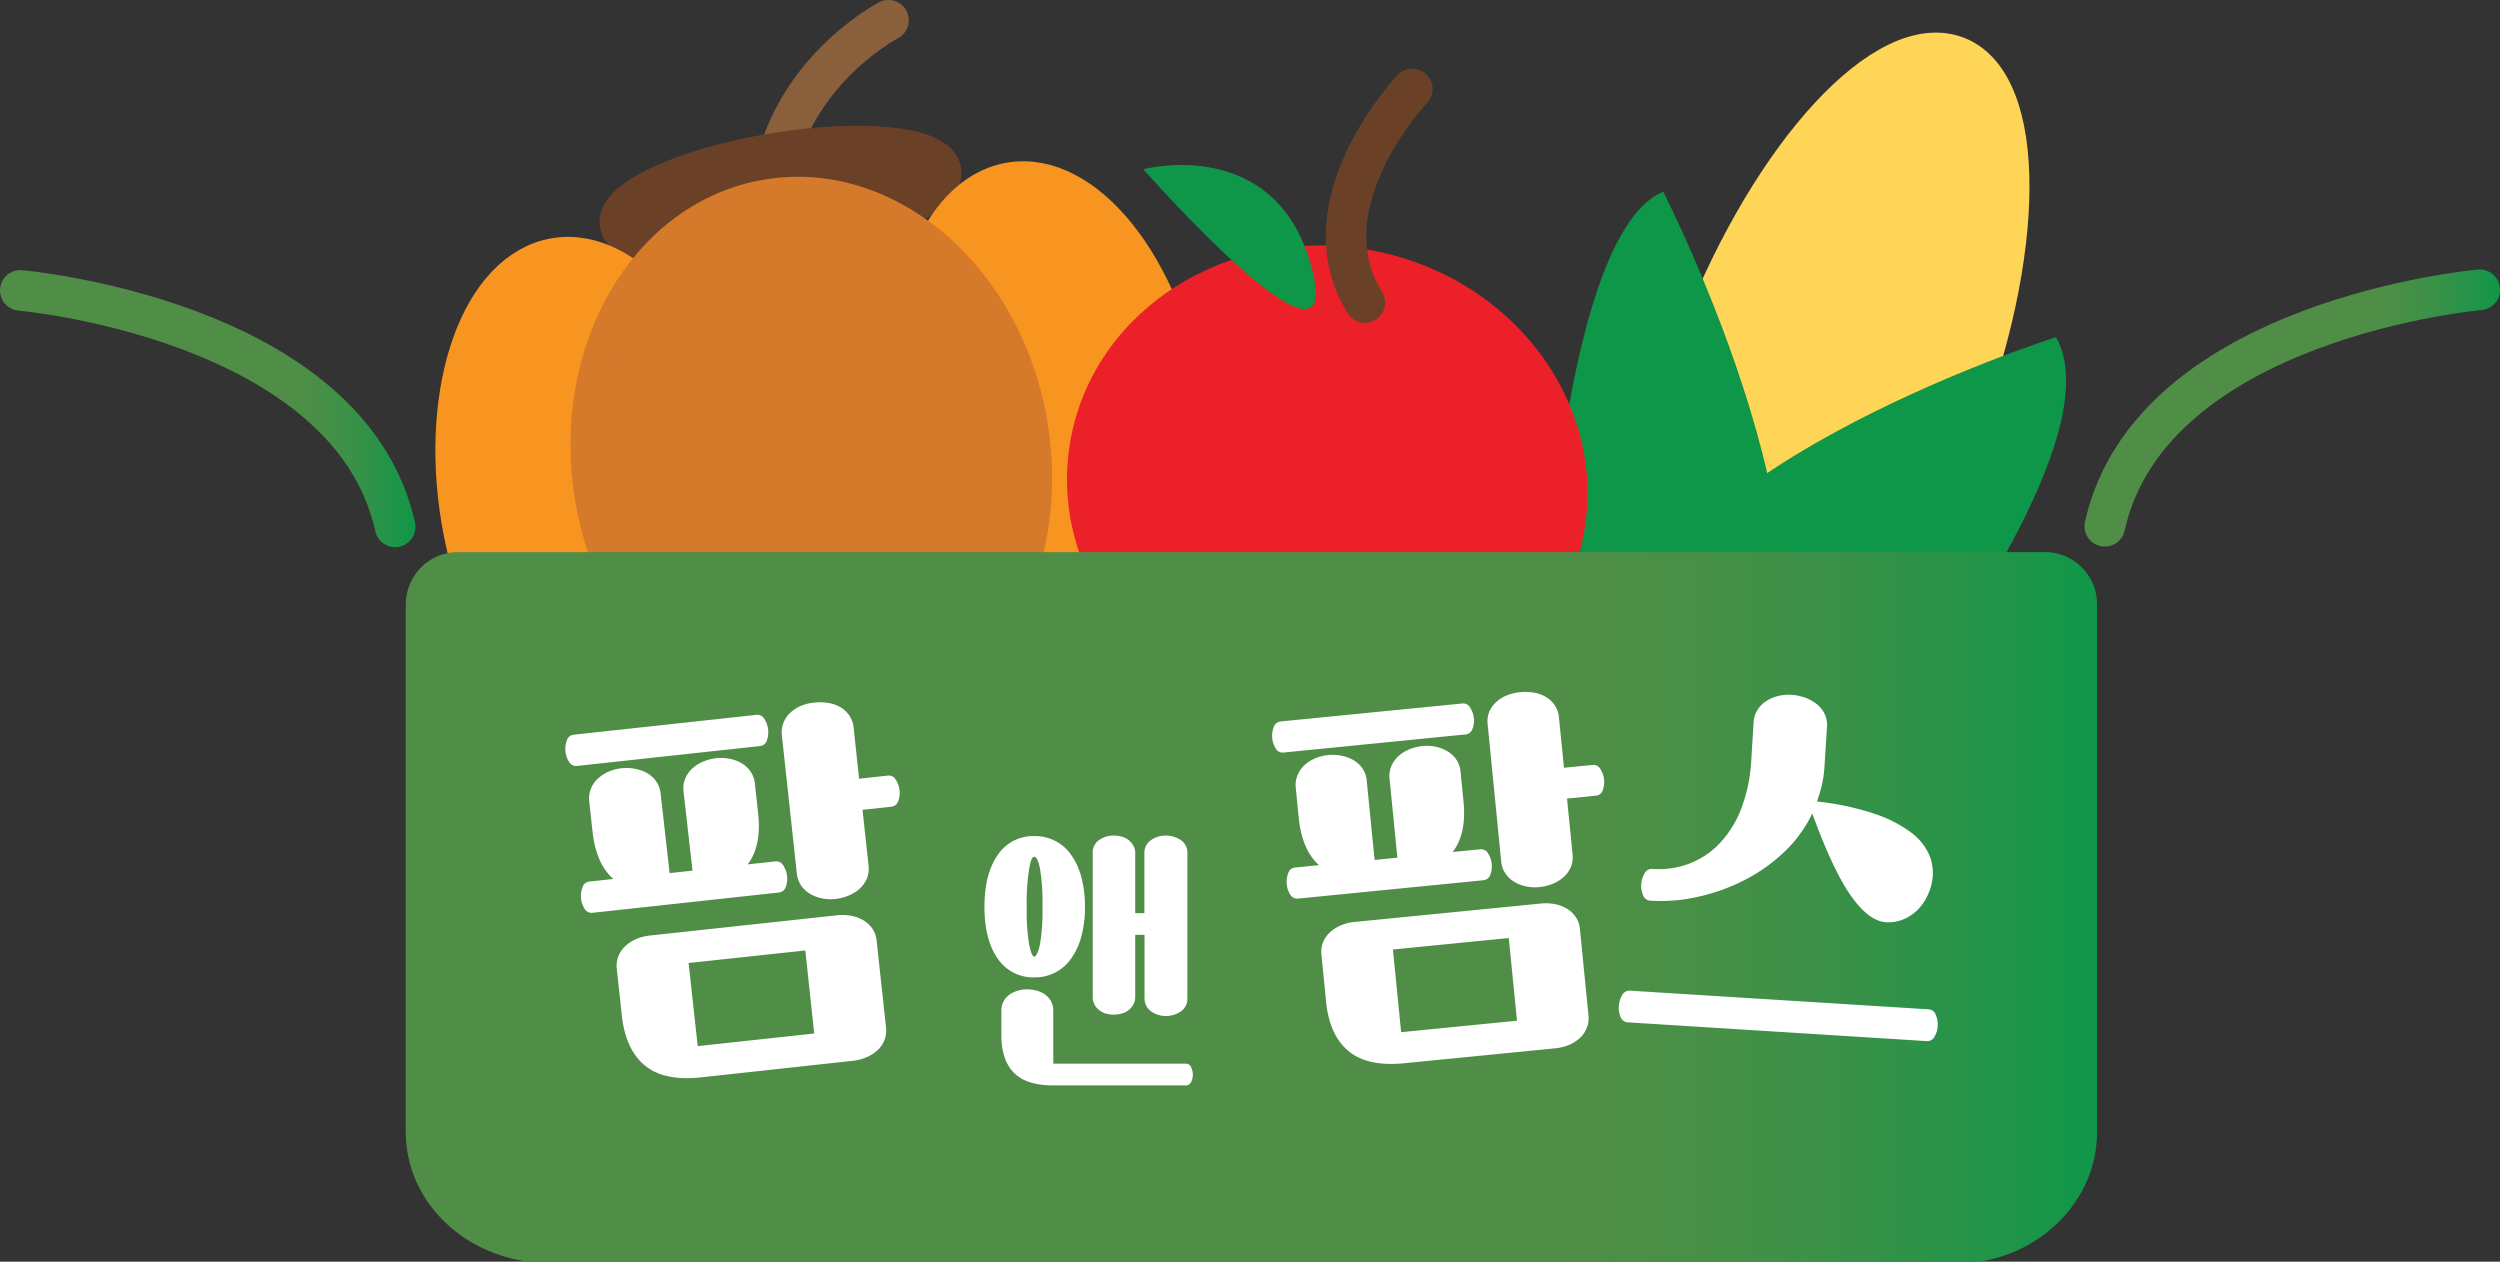 <svg id="레이어_1" data-name="레이어 1" xmlns="http://www.w3.org/2000/svg" xmlns:xlink="http://www.w3.org/1999/xlink" viewBox="0 0 492.6 248.6">
  <rect x="0" y="0" width="492.6" height="248.6" fill="#333333" stroke="none"/>
  <defs>
    <style>
      .cls-1, .cls-10, .cls-14 {
        fill: #fff;
      }

      .cls-1, .cls-10 {
        stroke: #231815;
      }

      .cls-1, .cls-10, .cls-13, .cls-2, .cls-4, .cls-5, .cls-6, .cls-7, .cls-9 {
        stroke-miterlimit: 10;
      }

      .cls-2 {
        fill: #ffd557;
        stroke: #ffd557;
      }

      .cls-10, .cls-12, .cls-13, .cls-2, .cls-4, .cls-5, .cls-6, .cls-7, .cls-9 {
        stroke-width: 8px;
      }

      .cls-3 {
        fill: #0f9749;
      }

      .cls-12, .cls-13, .cls-4, .cls-9 {
        fill: none;
        stroke-linecap: round;
      }

      .cls-4 {
        stroke: #8a603c;
      }

      .cls-5 {
        fill: #6a4126;
      }

      .cls-5, .cls-9 {
        stroke: #6a4126;
      }

      .cls-6 {
        fill: #f89520;
        stroke: #f89520;
      }

      .cls-7 {
        fill: #d5792b;
        stroke: #d5792b;
      }

      .cls-8 {
        fill: #ec2029;
      }

      .cls-11 {
        fill: url(#무제_그라디언트_68);
      }

      .cls-12 {
        stroke-linejoin: round;
        stroke: url(#무제_그라디언트_68-2);
      }

      .cls-13 {
        stroke: url(#무제_그라디언트_68-3);
      }
    </style>
    <linearGradient id="무제_그라디언트_68" data-name="무제 그라디언트 68" x1="117.29" y1="506.41" x2="450.52" y2="506.41" gradientUnits="userSpaceOnUse">
      <stop offset="0" stop-color="#8dc21f"/>
      <stop offset="0" stop-color="#ada224"/>
      <stop offset="0" stop-color="#c78728"/>
      <stop offset="0" stop-color="#da742b"/>
      <stop offset="0" stop-color="#e5692c"/>
      <stop offset="0" stop-color="#e9652d"/>
      <stop offset="0" stop-color="#f0932e"/>
      <stop offset="0" stop-color="#508e47"/>
      <stop offset="0.68" stop-color="#508e47"/>
      <stop offset="0.75" stop-color="#4a8f47"/>
      <stop offset="0.85" stop-color="#399148"/>
      <stop offset="0.95" stop-color="#1e9549"/>
      <stop offset="1" stop-color="#0f9749"/>
    </linearGradient>
    <linearGradient id="무제_그라디언트_68-2" x1="37.32" y1="408.23" x2="119.18" y2="408.23" xlink:href="#무제_그라디언트_68"/>
    <linearGradient id="무제_그라디언트_68-3" x1="448.05" y1="408.11" x2="529.92" y2="408.11" xlink:href="#무제_그라디언트_68"/>
  </defs>
  <path class="cls-1" d="M70.86,345.05" transform="translate(-37.32 -327.72)"/>
  <g id="옥수수">
    <ellipse class="cls-2" cx="397.65" cy="403.09" rx="69" ry="26.9" transform="translate(-160.2 298.2) rotate(-68.56)"/>
    <path class="cls-3" d="M340.17,474.21s.52-24.72,3.87-50.67,9.58-53.28,21-58.05c0,0,40.24,78.66,16.1,106.71" transform="translate(-37.32 -327.72)"/>
    <path class="cls-3" d="M392.25,494s64.19-75.39,50.18-99.84c0,0-88.27,27.9-85.41,67.16" transform="translate(-37.32 -327.72)"/>
  </g>
  <g id="호박">
    <path class="cls-4" d="M212.38,331.72s-22.8,11.85-23.19,37.26" transform="translate(-37.32 -327.72)"/>
    <ellipse class="cls-5" cx="191.08" cy="366.64" rx="32.06" ry="8.77" transform="translate(-94.85 -291.43) rotate(-9.44)"/>
    <g>
      <ellipse class="cls-6" cx="154.57" cy="425.7" rx="26.7" ry="47.73" transform="translate(-105.03 -296.62) rotate(-9.44)"/>
      <ellipse class="cls-6" cx="244.24" cy="410.8" rx="26.7" ry="47.73" transform="translate(-101.37 -282.11) rotate(-9.44)"/>
      <ellipse class="cls-7" cx="197.16" cy="418.62" rx="43.18" ry="52.27" transform="translate(-103.29 -289.73) rotate(-9.44)"/>
    </g>
  </g>
  <g id="사과">
    <ellipse class="cls-8" cx="298.85" cy="423.54" rx="47.3" ry="51.4" transform="translate(-208.32 314.77) rotate(-79.78)"/>
    <path class="cls-3" d="M262.6,361.06s26.14-6.94,33.17,19.37S262.6,361.06,262.6,361.06Z" transform="translate(-37.32 -327.72)"/>
    <path class="cls-9" d="M315.6,345.25s-21.47,22.63-9.35,42.08" transform="translate(-37.32 -327.72)"/>
  </g>
  <path class="cls-10" d="M107.23,436" transform="translate(-37.32 -327.72)"/>
  <path class="cls-11" d="M127.55,436.51H440.26a10.26,10.26,0,0,1,10.26,10.26V550.82c0,12.83-10.18,23.28-22.54,25.37a10.23,10.23,0,0,1-1.66.13H142.21a9.15,9.15,0,0,1-1.57-.12c-13.12-2.05-23.35-12.52-23.35-25.38V446.77A10.27,10.27,0,0,1,127.55,436.51Z" transform="translate(-37.32 -327.72)"/>
  <path class="cls-12" d="M41.32,384.94s64.77,5.68,73.86,46.59" transform="translate(-37.32 -327.72)"/>
  <path class="cls-13" d="M525.92,384.82s-64.78,5.68-73.87,46.59" transform="translate(-37.32 -327.72)"/>
  <path class="cls-10" d="M158.87,143.67" transform="translate(-37.32 -327.72)"/>
  <g>
    <path class="cls-14" d="M151,478.64a1.56,1.56,0,0,1-1.53-.77,4.5,4.5,0,0,1-.73-2.1,4.72,4.72,0,0,1,.27-2.13,1.55,1.55,0,0,1,1.32-1.15l36.09-3.92a1.57,1.57,0,0,1,1.53.85,4.8,4.8,0,0,1,.46,4.23,1.56,1.56,0,0,1-1.33,1.07Zm18.26,21.12,4.51-.49L172,483.66a5,5,0,0,1,.33-2.52,5.63,5.63,0,0,1,1.4-2,7.42,7.42,0,0,1,2.16-1.36,9.1,9.1,0,0,1,2.58-.67,8.58,8.58,0,0,1,2.57.11,7.32,7.32,0,0,1,2.37.87,5.7,5.7,0,0,1,1.79,1.63,5.12,5.12,0,0,1,.86,2.4l.65,5.92c.46,4.25-.23,7.6-2.07,10l5.5-.59a1.56,1.56,0,0,1,1.54.84,4.73,4.73,0,0,1,.72,2,4.55,4.55,0,0,1-.26,2.21,1.58,1.58,0,0,1-1.33,1.08l-36.75,4a1.56,1.56,0,0,1-1.52-.76,4.5,4.5,0,0,1-.73-2.1,4.59,4.59,0,0,1,.27-2.13,1.58,1.58,0,0,1,1.32-1.16l4.77-.52q-3.41-3-4.1-9.35l-.64-5.92a5.06,5.06,0,0,1,.33-2.53,5.6,5.6,0,0,1,1.39-2,7.54,7.54,0,0,1,2.11-1.35,8.16,8.16,0,0,1,2.51-.66,8.82,8.82,0,0,1,2.66.1,7.51,7.51,0,0,1,2.41.86,5.73,5.73,0,0,1,1.79,1.64,5,5,0,0,1,.86,2.39ZM175.47,540q-7.31.79-11.09-2.34t-4.52-9.74l-1-9.22a5.24,5.24,0,0,1,.32-2.6,5.63,5.63,0,0,1,1.4-2,7.53,7.53,0,0,1,2.13-1.36,9,9,0,0,1,2.55-.67l37-4a9.57,9.57,0,0,1,2.73.09,7.52,7.52,0,0,1,2.41.87,5.69,5.69,0,0,1,1.79,1.63,5.08,5.08,0,0,1,.86,2.4l1.84,17a5.45,5.45,0,0,1-.31,2.64,5.52,5.52,0,0,1-1.4,2,7.42,7.42,0,0,1-2.16,1.36,9.48,9.48,0,0,1-2.65.68Zm-.67-6.15,22.95-2.49L196,515,173,517.47Zm31.8-52.69,5.7-.62a1.57,1.57,0,0,1,1.54.85,4.68,4.68,0,0,1,.72,2,4.51,4.51,0,0,1-.26,2.2,1.57,1.57,0,0,1-1.33,1.08l-5.7.62,1.18,10.92a5.13,5.13,0,0,1-.32,2.6,5.63,5.63,0,0,1-1.4,2,7.42,7.42,0,0,1-2.16,1.36,9.48,9.48,0,0,1-2.65.68,8.62,8.62,0,0,1-2.59-.11,7.8,7.8,0,0,1-2.35-.87,5.73,5.73,0,0,1-1.79-1.64,5.24,5.24,0,0,1-.87-2.47l-2.93-27.06a5.12,5.12,0,0,1,.32-2.6,5.6,5.6,0,0,1,1.39-2,7.09,7.09,0,0,1,2.11-1.32,9.13,9.13,0,0,1,2.52-.62,10.3,10.3,0,0,1,2.72.05,6.82,6.82,0,0,1,2.41.83,5.55,5.55,0,0,1,1.78,1.63,5.21,5.21,0,0,1,.88,2.47Z" transform="translate(-37.32 -327.72)"/>
    <path class="cls-14" d="M231.3,506.41q0-6.5,2.61-10.22a8.39,8.39,0,0,1,7.25-3.73,8.64,8.64,0,0,1,7.24,3.73,13.71,13.71,0,0,1,2,4.4,22.21,22.21,0,0,1,.7,5.82,22,22,0,0,1-.7,5.79,13.84,13.84,0,0,1-2,4.37,8.64,8.64,0,0,1-7.24,3.73,8.41,8.41,0,0,1-7.25-3.7Q231.3,512.9,231.3,506.41Zm13.56,30.89H271a1.08,1.08,0,0,1,1,.69,3.26,3.26,0,0,1,.35,1.45,3.13,3.13,0,0,1-.35,1.5,1.09,1.09,0,0,1-1,.65H244.86q-5.33,0-7.78-2.52t-2.45-7.35v-4.83a3.86,3.86,0,0,1,.44-1.87,3.8,3.8,0,0,1,1.16-1.32,5.53,5.53,0,0,1,1.62-.78,6.81,6.81,0,0,1,1.87-.26,7.14,7.14,0,0,1,1.9.26,5.41,5.41,0,0,1,1.64.78,3.9,3.9,0,0,1,1.16,1.32,3.86,3.86,0,0,1,.44,1.87Zm-5.23-30.89a41.28,41.28,0,0,0,.48,7.48c.33,1.55.68,2.33,1,2.33s.77-.78,1.11-2.33a39.75,39.75,0,0,0,.51-7.48,41.53,41.53,0,0,0-.49-7.54c-.32-1.55-.7-2.33-1.13-2.33s-.72.78-1,2.33A41.75,41.75,0,0,0,239.63,506.41ZM261,507.64h1.81v-11.8a3,3,0,0,1,1.29-2.57,4.73,4.73,0,0,1,1.35-.67,4.88,4.88,0,0,1,1.52-.24,5.25,5.25,0,0,1,3,.88,2.93,2.93,0,0,1,1.31,2.6v28.53A3,3,0,0,1,270,527a5.13,5.13,0,0,1-3,.91,4.88,4.88,0,0,1-1.52-.24,4.73,4.73,0,0,1-1.35-.67,3,3,0,0,1-.94-1.1,3.17,3.17,0,0,1-.35-1.53V511.93H261v12.23a2.93,2.93,0,0,1-.37,1.5,3.69,3.69,0,0,1-.94,1.1,3.89,3.89,0,0,1-1.35.67,6,6,0,0,1-1.59.21,5.54,5.54,0,0,1-1.53-.21,3.92,3.92,0,0,1-1.32-.67,3.49,3.49,0,0,1-.92-1.1,3.13,3.13,0,0,1-.35-1.5V495.79a2.91,2.91,0,0,1,1.27-2.55,4.88,4.88,0,0,1,2.85-.88,6,6,0,0,1,1.59.21,3.89,3.89,0,0,1,1.35.67,3.82,3.82,0,0,1,.94,1.1,2.82,2.82,0,0,1,.37,1.45Z" transform="translate(-37.32 -327.72)"/>
    <path class="cls-14" d="M290.22,476a1.54,1.54,0,0,1-1.51-.77,4.48,4.48,0,0,1-.71-2.1,4.67,4.67,0,0,1,.29-2.11,1.59,1.59,0,0,1,1.32-1.14l35.9-3.55a1.56,1.56,0,0,1,1.51.85,4.61,4.61,0,0,1,.7,2,4.34,4.34,0,0,1-.28,2.19,1.54,1.54,0,0,1-1.33,1.06Zm17.95,21.16,4.49-.44-1.54-15.53a5,5,0,0,1,.35-2.5,5.62,5.62,0,0,1,1.41-2,7.27,7.27,0,0,1,2.17-1.33,9.16,9.16,0,0,1,2.56-.64,8.79,8.79,0,0,1,2.55.13,7.63,7.63,0,0,1,2.35.89,5.53,5.53,0,0,1,1.76,1.64,5,5,0,0,1,.84,2.39l.58,5.89q.63,6.35-2.14,9.94l5.47-.54a1.55,1.55,0,0,1,1.52.85,4.57,4.57,0,0,1,.7,2,4.45,4.45,0,0,1-.28,2.19,1.57,1.57,0,0,1-1.33,1.06l-36.56,3.62a1.56,1.56,0,0,1-1.51-.78,4.47,4.47,0,0,1-.7-2.09,4.56,4.56,0,0,1,.29-2.12,1.54,1.54,0,0,1,1.32-1.13l4.75-.47q-3.36-3-4-9.34l-.58-5.89a4.93,4.93,0,0,1,.35-2.5,5.47,5.47,0,0,1,1.4-2,7.72,7.72,0,0,1,2.1-1.33,8.81,8.81,0,0,1,2.51-.63,9,9,0,0,1,2.64.13,7.42,7.42,0,0,1,2.39.88,5.52,5.52,0,0,1,1.76,1.64,5,5,0,0,1,.83,2.39ZM314,537.22q-7.26.72-11-2.42t-4.39-9.73l-.91-9.17a5.2,5.2,0,0,1,.34-2.59,5.67,5.67,0,0,1,1.41-1.95,7.45,7.45,0,0,1,2.13-1.33,8.86,8.86,0,0,1,2.54-.64l36.82-3.64a9.44,9.44,0,0,1,2.71.11,7.53,7.53,0,0,1,2.38.89,5.42,5.42,0,0,1,1.76,1.64,4.92,4.92,0,0,1,.84,2.39l1.67,16.9a5.24,5.24,0,0,1-.34,2.62,5.41,5.41,0,0,1-1.4,2,7.37,7.37,0,0,1-2.16,1.34,9.44,9.44,0,0,1-2.64.64Zm-.6-6.12,22.83-2.26-1.62-16.29-22.83,2.26ZM345.49,479l5.67-.56a1.55,1.55,0,0,1,1.52.85,4.75,4.75,0,0,1,.42,4.21,1.56,1.56,0,0,1-1.33,1l-5.68.57L347.17,496a5.26,5.26,0,0,1-.34,2.58,5.67,5.67,0,0,1-1.41,1.95,7.29,7.29,0,0,1-2.17,1.34,9.29,9.29,0,0,1-2.63.64,8.24,8.24,0,0,1-2.58-.13,7.4,7.4,0,0,1-2.32-.89,5.52,5.52,0,0,1-1.76-1.64,5.12,5.12,0,0,1-.85-2.46l-2.66-26.92a5.2,5.2,0,0,1,.34-2.59A5.67,5.67,0,0,1,332.2,466a6.83,6.83,0,0,1,2.1-1.29,9.49,9.49,0,0,1,2.51-.6,10.65,10.65,0,0,1,2.71.08,6.89,6.89,0,0,1,2.38.85,5.63,5.63,0,0,1,1.76,1.64,5,5,0,0,1,.84,2.46Z" transform="translate(-37.32 -327.72)"/>
    <path class="cls-14" d="M358.06,529.16a1.59,1.59,0,0,1-1.4-1,4.57,4.57,0,0,1-.36-2.22,4.62,4.62,0,0,1,.63-2.09,1.6,1.6,0,0,1,1.52-.93l58.91,3.68a1.58,1.58,0,0,1,1.39,1.11,4.69,4.69,0,0,1,.38,2.14,4.47,4.47,0,0,1-.65,2.16,1.57,1.57,0,0,1-1.51.85Zm38.75-50.34a23.55,23.55,0,0,1-.49,3.51,27.61,27.61,0,0,1-1,3.32,53.14,53.14,0,0,1,11.45,2.45,25.22,25.22,0,0,1,7.06,3.62,11.2,11.2,0,0,1,3.51,4.19,9.18,9.18,0,0,1,.82,4.22,10.87,10.87,0,0,1-.92,3.79,9.93,9.93,0,0,1-2,3,8.48,8.48,0,0,1-2.86,1.94,7.55,7.55,0,0,1-3.46.57q-3.39-.21-6.93-5.26T394.41,488a25.71,25.71,0,0,1-5.53,7.6,33.25,33.25,0,0,1-7.81,5.52,37.89,37.89,0,0,1-9.12,3.29,33.35,33.35,0,0,1-9.48.78,1.58,1.58,0,0,1-1.39-1.07,4.67,4.67,0,0,1-.37-2.18,4.6,4.6,0,0,1,.64-2.08,1.57,1.57,0,0,1,1.51-.93,17,17,0,0,0,7.74-1.21,16.48,16.48,0,0,0,6-4.3,21.06,21.06,0,0,0,4-6.87,31.53,31.53,0,0,0,1.78-8.89l.47-7.6a5,5,0,0,1,.77-2.46,5.63,5.63,0,0,1,1.73-1.74,7.53,7.53,0,0,1,2.34-1,8.77,8.77,0,0,1,2.62-.23,9.75,9.75,0,0,1,2.71.56,8.19,8.19,0,0,1,2.3,1.29,5.57,5.57,0,0,1,1.54,1.94,5.06,5.06,0,0,1,.45,2.54Z" transform="translate(-37.32 -327.72)"/>
  </g>
</svg>
